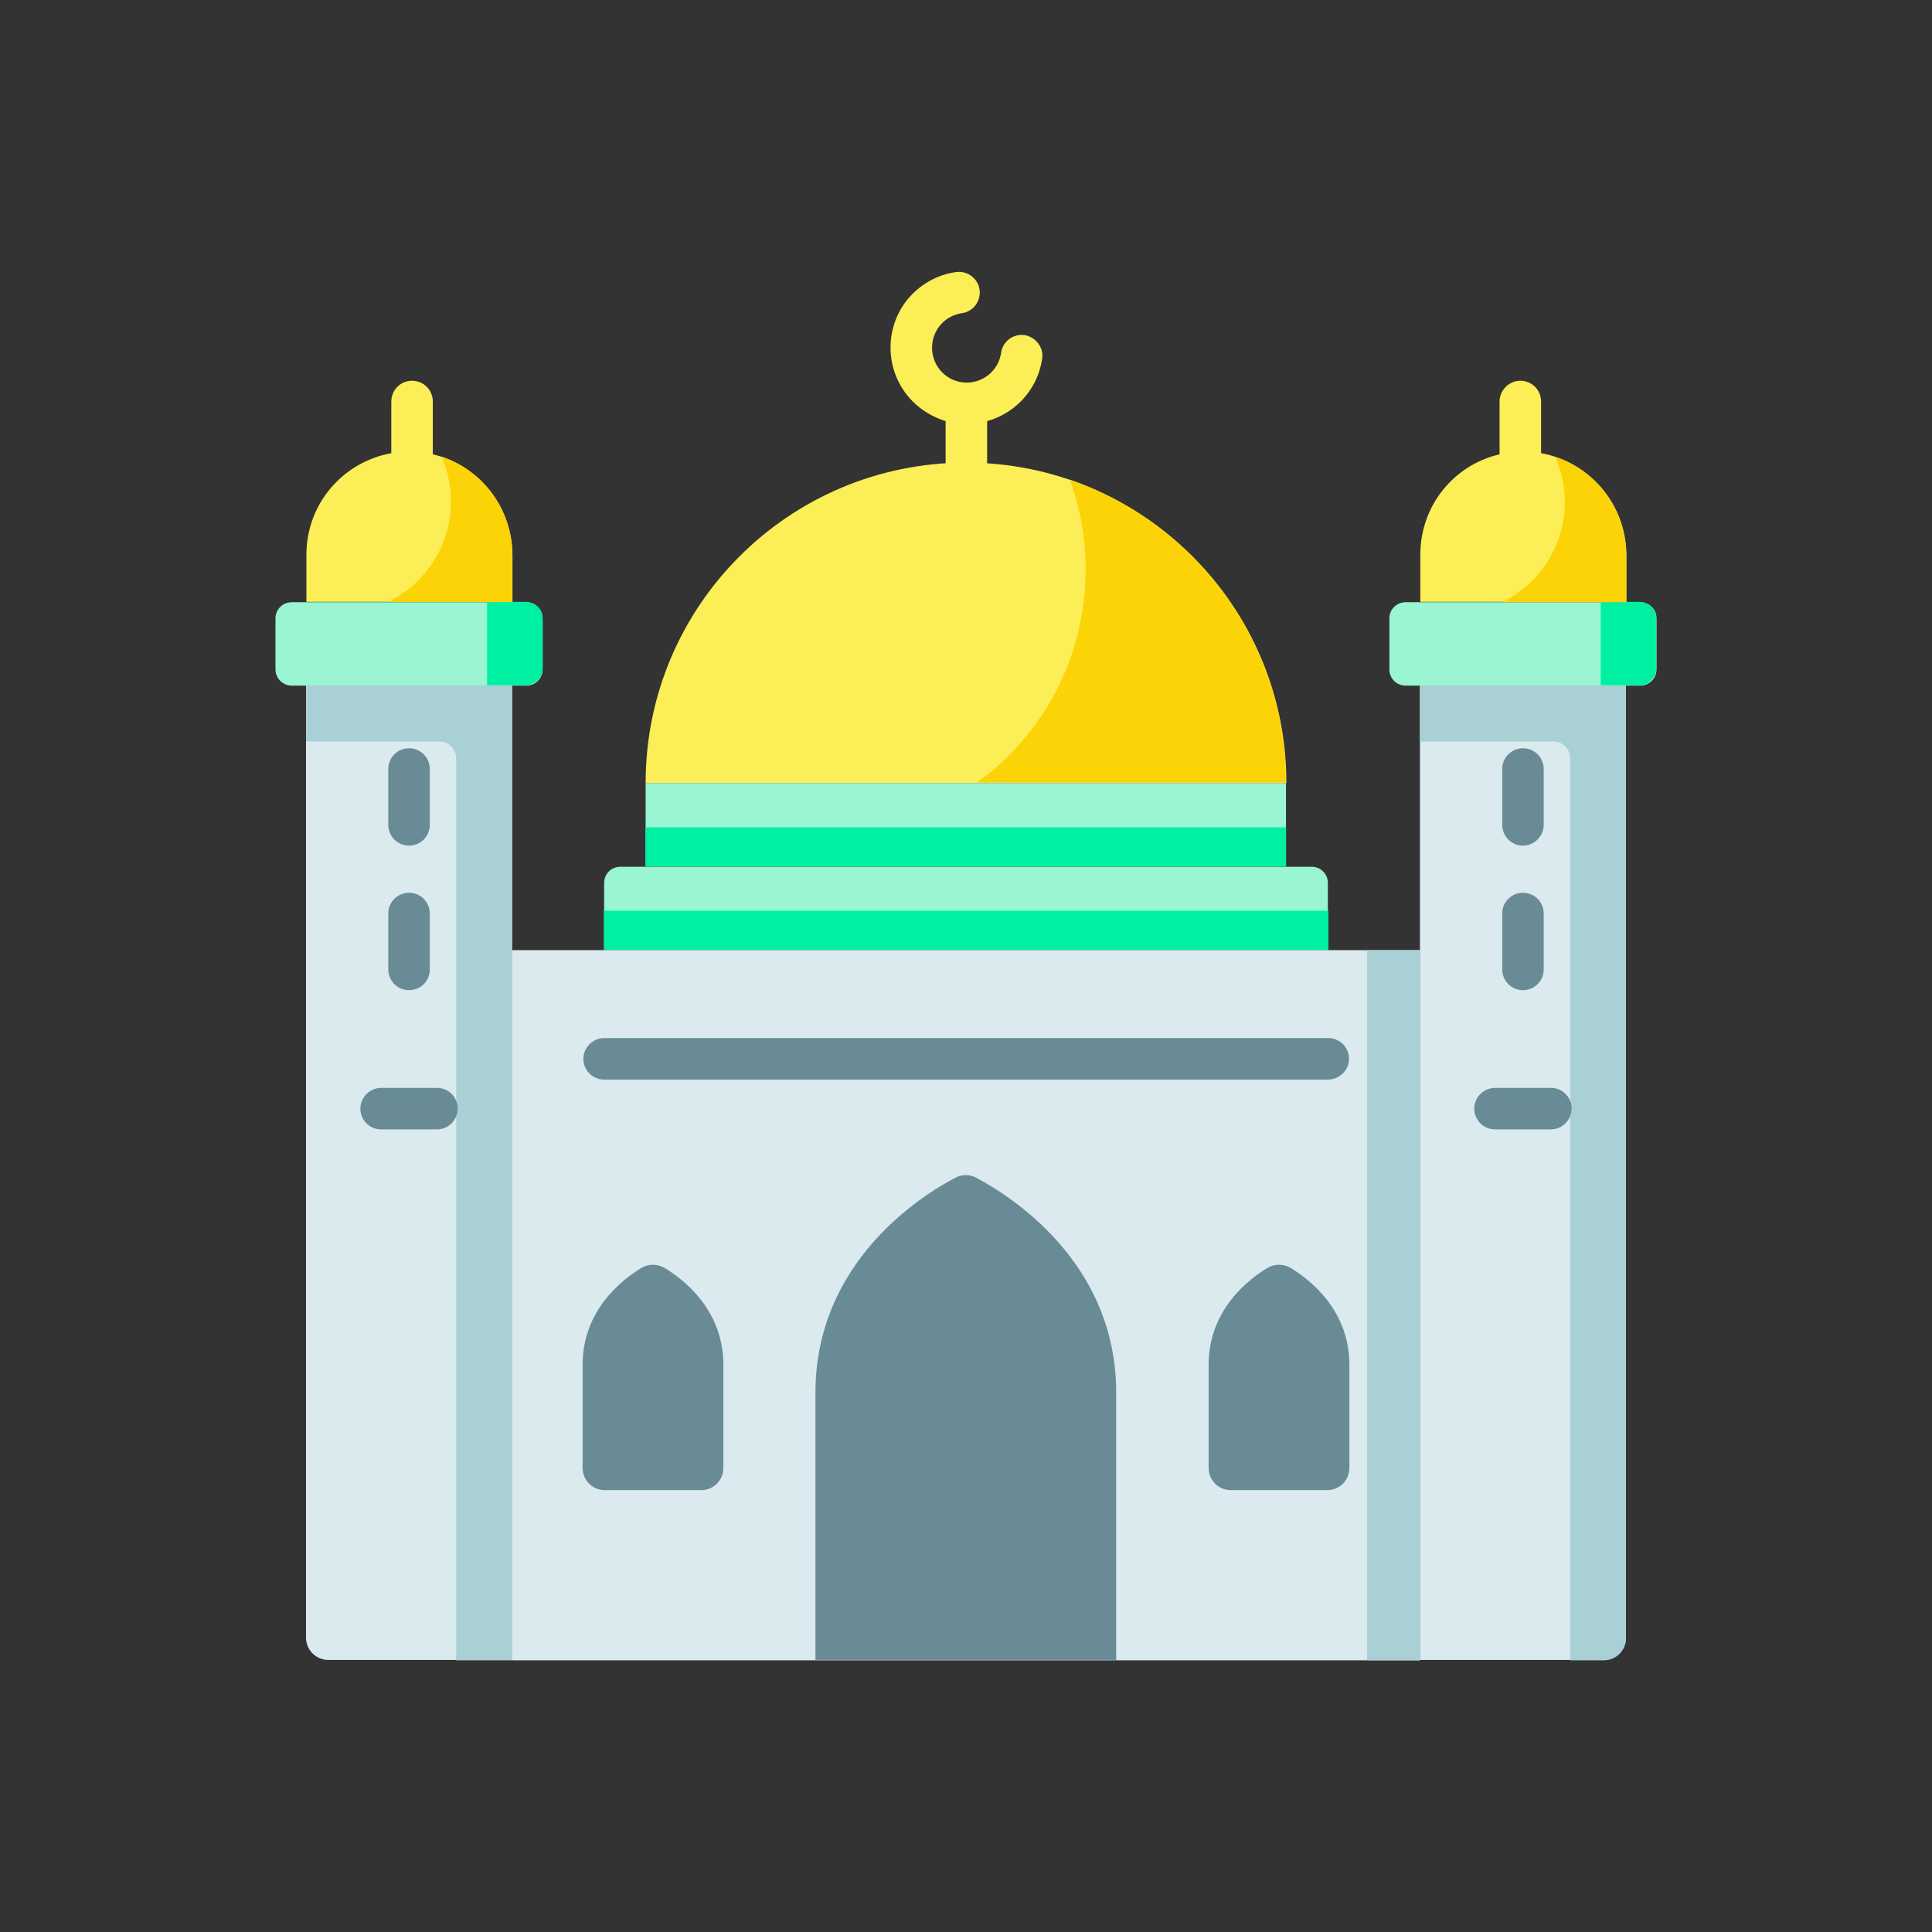 <svg enable-background="new 0 0 512 512" viewBox="0 0 512 512" xmlns="http://www.w3.org/2000/svg"><rect x="0" y="0" width="512" height="512" fill="#333333" stroke="none"/><path d="m77.3 181.7h62.2c2.4 0 4.3-1.9 4.3-4.3v-13.5c0-2.4-1.9-4.3-4.3-4.3h-62.2c-2.4 0-4.3 1.9-4.3 4.3v13.5c0 2.3 1.9 4.3 4.3 4.3z" fill="#99f5d2"/><path d="m129.1 159.5v22.1h10.3c2.4 0 4.4-2 4.4-4.4v-13.3c0-2.4-2-4.4-4.4-4.4z" fill="#00f0a3"/><path d="m87 439.9h48.7v-258.2h-54.6v252.3c0 3.3 2.7 5.9 5.9 5.9z" fill="#daeaef"/><path d="m81.1 181.7v14.8h35.4c2.4 0 4.4 2 4.4 4.4v239.1h14.8v-258.3z" fill="#a8d0d5"/><path d="m114.7 120.4v-14c0-3.1-2.5-5.5-5.5-5.5-3.1 0-5.5 2.5-5.5 5.5v13.7c-12.8 2.3-22.5 13.4-22.5 26.9v12.5h54.6v-12.5c-.1-13-9.1-23.8-21.1-26.6z" fill="#fcee56"/><path d="m117 121c1.6 3.6 2.5 7.7 2.5 11.9 0 11.7-6.8 21.8-16.6 26.6h32.9v-12.5c-.1-12.1-7.9-22.4-18.8-26z" fill="#fbd307"/><path d="m171.1 207.5c0-46.9 38-84.9 84.9-84.9s84.9 38 84.9 84.9z" fill="#fcee56"/><path d="m287.7 151c0 23.2-11.3 43.8-28.8 56.4h81.9c0-37.2-24-68.8-57.3-80.3 2.8 7.5 4.2 15.6 4.2 23.9z" fill="#fbd307"/><path d="m171.1 207.5h169.7v22.1h-169.7z" fill="#99f5d2"/><path d="m171.1 219.3h169.7v10.3h-169.7z" fill="#00f0a3"/><path d="m171.1 219.3h169.7v10.3h-169.7z" fill="#00f0a3"/><path d="m434.7 181.7h-62.2c-2.4 0-4.3-1.9-4.3-4.3v-13.5c0-2.4 1.9-4.3 4.3-4.3h62.2c2.4 0 4.3 1.9 4.3 4.3v13.5c0 2.3-1.9 4.3-4.3 4.3z" fill="#99f5d2"/><path d="m424.2 159.5v22.1h10.3c2.4 0 4.4-2 4.4-4.4v-13.3c0-2.4-2-4.4-4.4-4.4z" fill="#00f0a3"/><path d="m351.9 251.8h-191.8v-17.8c0-2.4 1.9-4.3 4.3-4.3h183.2c2.4 0 4.3 1.9 4.3 4.3z" fill="#99f5d2"/><path d="m160.1 241.4h191.9v10.3h-191.9z" fill="#00f0a3"/><path d="m160.1 241.4h191.9v10.3h-191.9z" fill="#00f0a3"/><path d="m135.7 251.8h240.6v188.2h-240.6z" fill="#daeaef"/><path d="m362.3 251.8h14v188.2h-14z" fill="#a8d0d5"/><path d="m256 439.9h39.8v-70.8c0-34.7-28.1-52.2-37.1-57-1.7-.9-3.8-.9-5.5 0-9 4.7-37.1 22.3-37.1 57v70.8z" fill="#688b96"/><path d="m338.9 394.9h12.8c3.3 0 5.9-2.6 5.9-5.9v-27.3c0-14.4-10.3-22.5-15.6-25.7-1.9-1.1-4.2-1.1-6.1 0-5.3 3.2-15.6 11.3-15.6 25.7v27.3c0 3.3 2.6 5.9 5.9 5.9z" fill="#688b96"/><path d="m173.1 394.9h-12.8c-3.3 0-5.9-2.6-5.9-5.9v-27.3c0-14.4 10.3-22.5 15.6-25.7 1.9-1.1 4.2-1.1 6.1 0 5.3 3.2 15.6 11.3 15.6 25.7v27.3c0 3.3-2.6 5.9-5.9 5.9z" fill="#688b96"/><path d="m425 439.9h-48.7v-258.2h54.6v252.3c0 3.3-2.7 5.9-5.9 5.9z" fill="#daeaef"/><path d="m376.3 181.7v14.8h35.4c2.4 0 4.4 2 4.4 4.4v239.1h8.9c3.3 0 5.9-2.6 5.9-5.9v-252.4z" fill="#a8d0d5"/><path d="m408.4 120.1v-13.7c0-3.1-2.5-5.5-5.5-5.5s-5.5 2.5-5.5 5.5v14c-12.1 2.8-21 13.6-21 26.6v12.5h54.6v-12.5c-.1-13.5-9.8-24.6-22.6-26.9z" fill="#fcee56"/><path d="m412.2 121.1c1.5 3.6 2.5 7.7 2.5 11.9 0 11.7-6.8 21.8-16.6 26.6h32.9v-12.6c-.1-12.1-8-22.3-18.8-25.9z" fill="#fbd307"/><g fill="#688b96"><path d="m108.4 224.1c-3.1 0-5.5-2.5-5.5-5.5v-14.8c0-3.1 2.5-5.5 5.5-5.5 3.1 0 5.5 2.5 5.5 5.5v14.8c0 3-2.4 5.5-5.5 5.5z"/><path d="m108.4 262.4c-3.1 0-5.5-2.5-5.5-5.5v-14.8c0-3.1 2.5-5.5 5.5-5.5 3.1 0 5.5 2.5 5.5 5.5v14.8c0 3.1-2.4 5.5-5.5 5.5z"/><path d="m403.6 224.1c-3.1 0-5.5-2.5-5.5-5.5v-14.8c0-3.1 2.5-5.5 5.5-5.5 3.1 0 5.5 2.5 5.5 5.5v14.8c0 3-2.5 5.5-5.5 5.5z"/><path d="m403.6 262.4c-3.1 0-5.5-2.5-5.5-5.5v-14.8c0-3.1 2.5-5.5 5.5-5.5 3.1 0 5.5 2.5 5.5 5.5v14.8c0 3.1-2.5 5.5-5.5 5.5z"/><path d="m411 299.3h-14.8c-3.1 0-5.5-2.5-5.5-5.5s2.5-5.5 5.5-5.5h14.8c3.1 0 5.5 2.5 5.5 5.5s-2.5 5.5-5.5 5.5z"/><path d="m115.8 299.3h-14.8c-3.1 0-5.5-2.5-5.5-5.5s2.5-5.5 5.5-5.5h14.8c3.1 0 5.5 2.5 5.5 5.5s-2.5 5.5-5.5 5.5z"/><path d="m351.9 286.1h-191.8c-3.1 0-5.5-2.5-5.5-5.5s2.5-5.5 5.5-5.5h191.9c3.1 0 5.5 2.5 5.5 5.5s-2.5 5.5-5.6 5.5z"/></g><path d="m271.5 88.8c-3-.4-5.8 1.7-6.2 4.7-.3 2-1.2 3.8-2.6 5.2-1.7 1.7-4.1 2.7-6.5 2.7-2.5 0-4.8-1-6.5-2.7-3.6-3.6-3.6-9.5 0-13.1 1.4-1.4 3.2-2.3 5.2-2.6 3-.4 5.1-3.2 4.7-6.2s-3.2-5.1-6.2-4.7c-4.4.6-8.3 2.6-11.5 5.7-3.8 3.8-5.9 8.9-5.9 14.3s2.1 10.5 5.9 14.3c2.5 2.5 5.5 4.2 8.7 5.2v11.6c0 3.1 2.5 5.5 5.5 5.5 3.1 0 5.5-2.5 5.5-5.5v-11.6c3.3-.9 6.4-2.7 8.9-5.2 3.1-3.1 5.1-7.1 5.7-11.5.4-2.8-1.7-5.6-4.7-6.1z" fill="#fcee56"/></svg>
